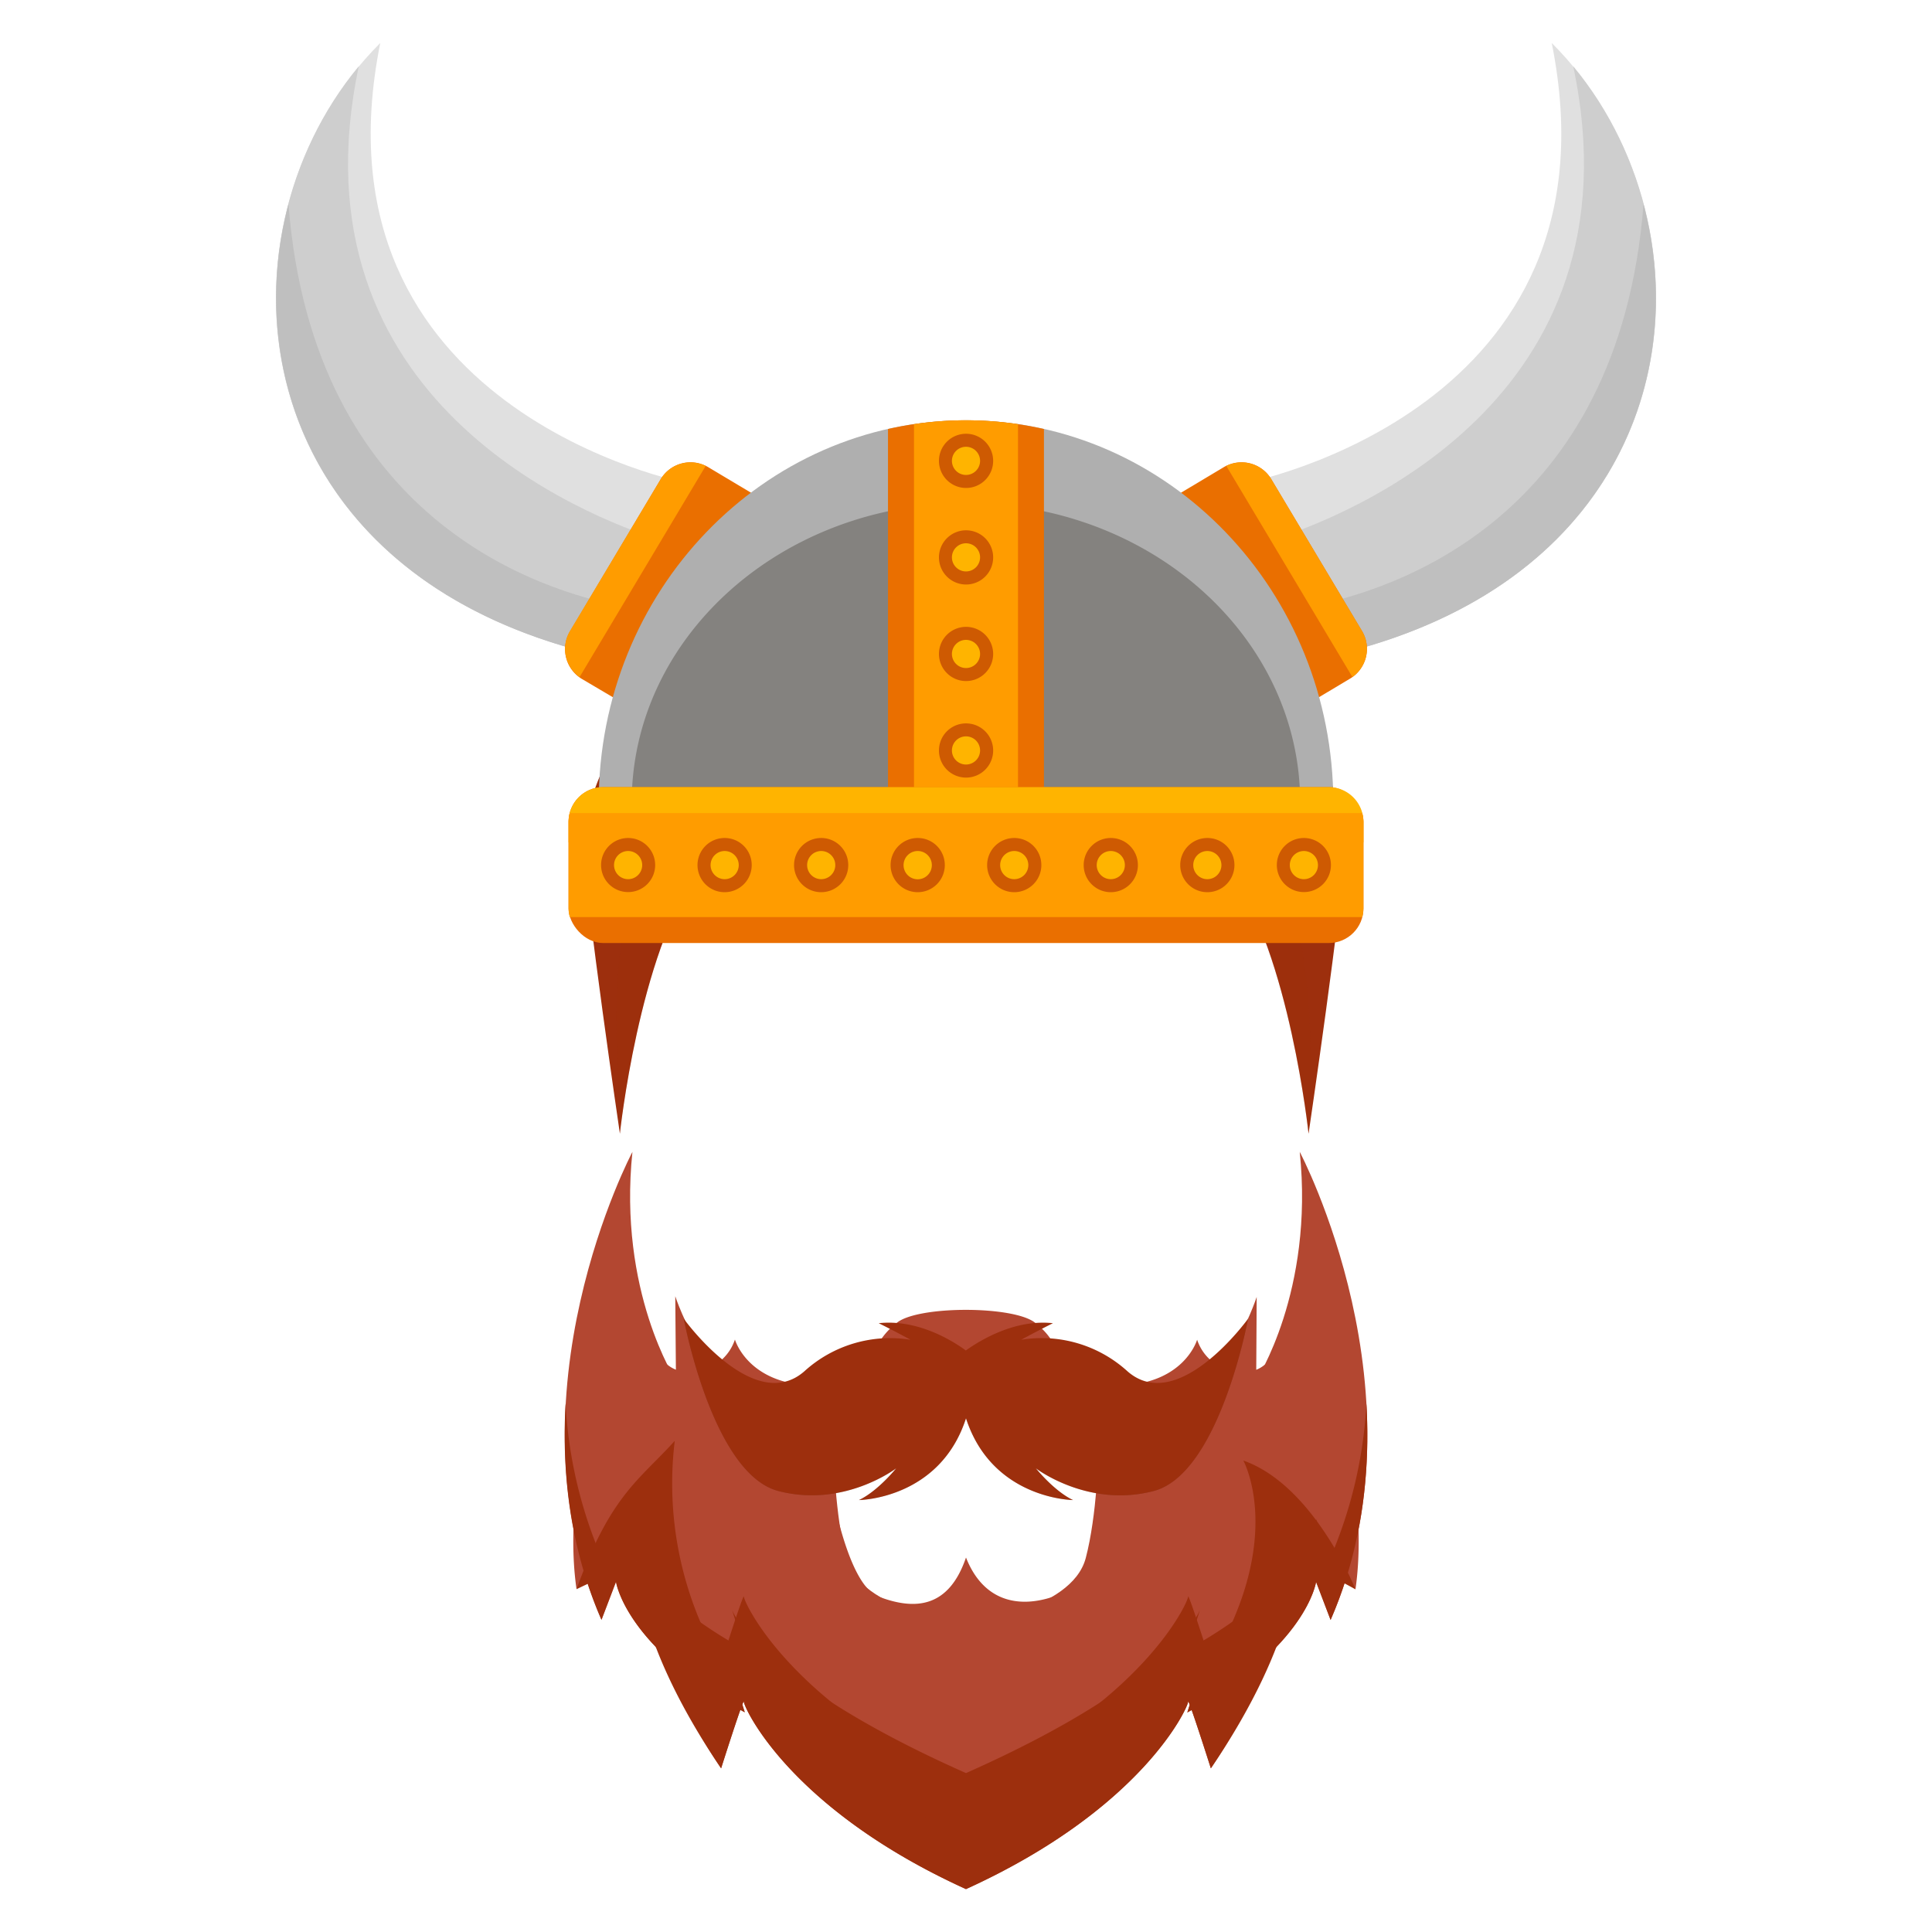 <svg xmlns="http://www.w3.org/2000/svg" viewBox="0 0 350 350"><defs><style>.cls-1{isolation:isolate;}.cls-2{fill:#b34731;}.cls-3{fill:#2e2b2c;}.cls-3,.cls-5{opacity:0.2;mix-blend-mode:multiply;}.cls-4,.cls-5{fill:#9d2f0d;}.cls-6{fill:#e0e0e0;}.cls-7{fill:#cecece;}.cls-8{fill:#bfbfbf;}.cls-9{fill:#ea6f00;}.cls-10{fill:#ff9c00;}.cls-11{fill:#afafaf;}.cls-12{fill:#84827f;}.cls-13{fill:#ffb400;}.cls-14{fill:#ce5a02;}</style></defs><g class="cls-1"><g id="DESIGNED_BY_FREEPIK" data-name="DESIGNED BY FREEPIK"><path class="cls-2" d="M117,278.62s-2.54,17.92,13.63,41.71c0,0,4.12-13,4.12-12.05s8.16,19.34,40.24,33.93c32.08-14.59,40.24-33,40.24-33.93s4.12,12.05,4.12,12.05C235.54,296.54,233,278.62,233,278.62c6.4,2.85,12.56,9.28,12.56,9.28,3.56-24.74-10.43-59.23-10.43-59.23s-.95,18.55-8.54,19.74a8.55,8.55,0,0,1-9.72-5.71S214.5,251,202.16,251s-7.58-5.95-14.7-11.42c-4-3.05-21-3.05-24.92,0-7.11,5.47-2.37,11.42-14.7,11.42s-14.7-8.33-14.7-8.33a8.56,8.56,0,0,1-9.73,5.71c-7.59-1.19-8.54-19.74-8.54-19.74s-14,34.49-10.43,59.23C104.44,287.9,110.6,281.47,117,278.62ZM175,246c17.52,0,7.9,15,25.57,16.84,0,0-.07,23.12-9.72,26.4-6.47,2.19-12.76.76-15.85-7.08-3.1,9.08-9.13,9.64-15.84,7.08s-9.73-26.4-9.73-26.4C167.2,261.26,157.48,246,175,246Z"/><path class="cls-2" d="M235.46,208.67c2.63,25.3-7.89,41.4-7.89,41.4l.09-15.12s-6.62,20.38-19.23,20.38c-17.2,0-33.75-6.33-33.75-6.33s-15.83,6.33-33,6.33c-12.61,0-19.35-20.5-19.35-20.5l.13,15.24s-10.52-16.1-7.89-41.4c0,0-23.33,44-5.59,84.77l2.63-6.9s1.65,11.83,23.33,23.66l-2.3-7.23s4.6,12.82,42.39,29.58C212.79,315.79,217.39,303,217.39,303l-2.3,7.23c21.68-11.83,23.33-23.66,23.33-23.66l2.63,6.9C258.79,252.7,235.46,208.67,235.46,208.67Zm-38.77,73.6C194.11,292,175,294.1,175,294.1s-19.11-2.08-21.69-11.83c-2.05-7.77-2.3-19.06-2.3-19.06l24-8.54,24,8.54S198.74,274.5,196.69,282.27Z"/><path class="cls-3" d="M209,262c-11.92,3.13-21.35-4.11-21.35-4.11s3.28,4.11,6.73,5.75c0,0-14.63-.13-19.39-14.81-4.75,14.68-19.39,14.81-19.39,14.81,3.45-1.64,6.74-5.75,6.74-5.75S152.91,265.11,141,262c-7.68-2-13.68-14.38-17-22.93a1.54,1.54,0,0,1-.12-.15S129.07,267,141,270.11,162.35,266,162.35,266s-3.29,4.11-6.74,5.75c0,0,14.64-.12,19.39-14.81,4.76,14.69,19.39,14.81,19.39,14.81-3.45-1.64-6.73-5.75-6.73-5.75s9.43,7.24,21.35,4.11S226.1,238.9,226.1,238.9C222.79,247.45,216.74,260,209,262Z"/><path class="cls-4" d="M174.68,107.79c-60.32,0-69.28,36.47-68.93,46s6.55,51.59,6.55,51.59,3.44-32.53,14.13-47.32,28.26-4.6,36.87.66,11.38,3.94,11.38,3.94,2.75,1.32,11.37-3.94,26.19-15.45,36.88-.66,14.13,47.32,14.13,47.32,6.2-42.06,6.55-51.59S235,107.79,174.68,107.79Z"/><path class="cls-5" d="M228.87,150.85c-10.36-14.33-26.48-7.77-36.92-1.91-16.21,9.29-29.52-1.56-38.23-8.46s-20.7-4.11-20.7-4.11c8.22,1.32,15.35,8.22,15.35,8.22h0c-9.5-3.67-20.51-4.66-27.91,6.25-12.24,18.05-8.18,37.28-8.18,54.53,0,0,3.44-32.53,14.13-47.32s28.26-4.6,36.87.66,11.38,3.94,11.38,3.94,2.75,1.32,11.37-3.94,26.19-15.45,36.88-.66,14.13,47.32,14.13,47.32C238.83,179.75,234.82,159.08,228.87,150.85Z"/><path class="cls-4" d="M204.25,248.42A23.09,23.09,0,0,0,185,242.71c2.62-1.44,5.75-3,5.75-3-6.85-.74-13.05,3-15.78,4.94-2.73-2-8.93-5.68-15.78-4.94,0,0,3.13,1.55,5.75,3a23.09,23.09,0,0,0-19.22,5.71c-9.2,8.06-21.85-9.52-21.85-9.52S129.07,267,141,270.11,162.35,266,162.35,266s-3.29,4.11-6.74,5.75c0,0,14.64-.12,19.39-14.81,4.76,14.69,19.39,14.81,19.39,14.81-3.45-1.64-6.73-5.75-6.73-5.75s9.43,7.24,21.35,4.11S226.1,238.9,226.1,238.9,213.45,256.48,204.25,248.42Z"/><path class="cls-4" d="M225.24,264.59s7.76,14-5.88,36.71c0,0-4.12-13-4.12-12.05S207.08,308.6,175,323.18c-32.08-14.58-40.24-33-40.24-33.93s-4.12,12.05-4.12,12.05a64.15,64.15,0,0,1-8.4-40.28c-6.43,7.13-11.59,9.73-17.8,26.88h0s4.47-2.17,10.87-5c0,0-.84,13.67,15.33,37.46,0,0,4.12-13,4.12-12.05s8.16,19.34,40.24,33.93c32.08-14.59,40.24-33,40.24-33.93s4.12,12.05,4.12,12.05c16.18-23.79,15.53-37.74,15.53-37.74,6.4,2.86,10.67,5.31,10.67,5.31h0S238.08,269.1,225.24,264.59Z"/><path class="cls-4" d="M241.05,282.11l-2.63-6.9s-1.65,11.82-23.33,23.65l2.3-7.22s-4.6,12.81-42.39,29.57c-37.79-16.76-42.39-29.57-42.39-29.57l2.3,7.22c-21.68-11.83-23.33-23.65-23.33-23.65l-2.63,6.9a81.5,81.5,0,0,1-6.49-27.85c-.7,12.32.72,25.93,6.49,39.18l2.63-6.9s1.65,11.83,23.33,23.66l-2.3-7.23s4.6,12.82,42.39,29.58C212.79,315.79,217.39,303,217.39,303l-2.3,7.23c21.68-11.83,23.33-23.66,23.33-23.66l2.63,6.9c5.77-13.25,7.19-26.86,6.49-39.18A81.5,81.5,0,0,1,241.05,282.11Z"/><path class="cls-6" d="M225.64,87.5s68.89-13.13,55.47-79.71c30.56,30.43,28,93.64-37.14,110.32C239,119.39,225.64,87.5,225.64,87.5Z"/><path class="cls-7" d="M285,12c12.85,60.72-41.53,81.71-54.68,85.85,4.34,9.18,10.6,21,13.69,20.25C306.21,102.17,311.31,43.73,285,12Z"/><path class="cls-8" d="M297.74,37c-4.47,57.17-45.47,70.11-61.2,73,2.88,4.93,5.67,8.59,7.43,8.14C292.05,105.79,306,68.13,297.74,37Z"/><path class="cls-6" d="M124.36,87.5S55.47,74.37,68.89,7.79c-30.56,30.43-28,93.64,37.14,110.32C111,119.39,124.36,87.5,124.36,87.5Z"/><path class="cls-7" d="M65,12c-12.85,60.72,41.53,81.71,54.68,85.85-4.33,9.18-10.6,21-13.69,20.25C43.79,102.17,38.69,43.73,65,12Z"/><path class="cls-8" d="M52.26,37c4.47,57.17,45.47,70.11,61.2,73-2.88,4.93-5.67,8.59-7.43,8.14C58,105.79,44,68.13,52.26,37Z"/><path class="cls-9" d="M236.11,128l8.47-5.06a6.29,6.29,0,0,0,2.17-8.61L230.3,86.8a6.29,6.29,0,0,0-8.6-2.17l-8.47,5.06Z"/><path class="cls-10" d="M222.16,84.41,245,122.65a6.29,6.29,0,0,0,1.76-8.31L230.3,86.8A6.27,6.27,0,0,0,222.16,84.41Z"/><path class="cls-9" d="M113.89,128,105.42,123a6.29,6.29,0,0,1-2.17-8.61L119.7,86.8a6.29,6.29,0,0,1,8.6-2.17l8.47,5.06Z"/><path class="cls-10" d="M127.84,84.41,105,122.65a6.28,6.28,0,0,1-1.76-8.31L119.7,86.8A6.27,6.27,0,0,1,127.84,84.41Z"/><path class="cls-11" d="M175,76.14c-36.75,0-66.54,31-66.54,69.26H241.54C241.54,107.15,211.75,76.14,175,76.14Z"/><path class="cls-12" d="M235,152.6a50.43,50.43,0,0,0,.54-7.2c0-30-27.11-54.26-60.55-54.26s-60.55,24.29-60.55,54.26a49,49,0,0,0,.55,7.2Z"/><path class="cls-9" d="M160.87,77.72V145.4h28.25V77.72a63.93,63.93,0,0,0-28.25,0Z"/><path class="cls-10" d="M165.58,76.85V145.4h18.84V76.85a62.85,62.85,0,0,0-18.84,0Z"/><rect class="cls-9" x="103" y="142.59" width="144" height="28.25" rx="6.28"/><path class="cls-13" d="M240.72,142.59H109.28a6.3,6.3,0,0,0-6.28,6.28v3.73H247v-3.73A6.3,6.3,0,0,0,240.72,142.59Z"/><path class="cls-10" d="M103,148.87v15.7a6.33,6.33,0,0,0,.22,1.57H246.78a6.33,6.33,0,0,0,.22-1.57v-15.7a6.33,6.33,0,0,0-.22-1.57H103.22A6.33,6.33,0,0,0,103,148.87Z"/><path class="cls-14" d="M118.69,156.72a4.9,4.9,0,1,1-4.9-4.91A4.9,4.9,0,0,1,118.69,156.72Z"/><path class="cls-13" d="M116.34,156.72a2.55,2.55,0,1,1-2.55-2.55A2.55,2.55,0,0,1,116.34,156.72Z"/><path class="cls-14" d="M241.11,156.72a4.9,4.9,0,1,1-4.9-4.91A4.9,4.9,0,0,1,241.11,156.72Z"/><path class="cls-13" d="M238.76,156.72a2.55,2.55,0,1,1-2.55-2.55A2.55,2.55,0,0,1,238.76,156.72Z"/><path class="cls-14" d="M223.63,156.72a4.91,4.91,0,1,1-4.91-4.91A4.9,4.9,0,0,1,223.63,156.72Z"/><path class="cls-13" d="M221.27,156.72a2.55,2.55,0,1,1-2.55-2.55A2.55,2.55,0,0,1,221.27,156.72Z"/><path class="cls-14" d="M206.14,156.72a4.91,4.91,0,1,1-4.91-4.91A4.9,4.9,0,0,1,206.14,156.72Z"/><path class="cls-13" d="M203.78,156.72a2.55,2.55,0,1,1-2.55-2.55A2.55,2.55,0,0,1,203.78,156.72Z"/><path class="cls-14" d="M188.65,156.72a4.91,4.91,0,1,1-4.91-4.91A4.9,4.9,0,0,1,188.65,156.72Z"/><path class="cls-13" d="M186.29,156.72a2.55,2.55,0,1,1-2.55-2.55A2.55,2.55,0,0,1,186.29,156.72Z"/><path class="cls-14" d="M171.16,156.72a4.91,4.91,0,1,1-4.9-4.91A4.9,4.9,0,0,1,171.16,156.72Z"/><path class="cls-13" d="M168.81,156.72a2.56,2.56,0,1,1-2.55-2.55A2.55,2.55,0,0,1,168.81,156.72Z"/><path class="cls-14" d="M153.67,156.72a4.91,4.91,0,1,1-4.9-4.91A4.9,4.9,0,0,1,153.67,156.72Z"/><path class="cls-13" d="M151.32,156.72a2.55,2.55,0,1,1-2.55-2.55A2.55,2.55,0,0,1,151.32,156.72Z"/><path class="cls-14" d="M136.18,156.72a4.91,4.91,0,1,1-4.9-4.91A4.9,4.9,0,0,1,136.18,156.72Z"/><path class="cls-13" d="M133.83,156.72a2.55,2.55,0,1,1-2.55-2.55A2.55,2.55,0,0,1,133.83,156.72Z"/><path class="cls-14" d="M175,78.58a4.91,4.91,0,1,1-4.9,4.91A4.91,4.91,0,0,1,175,78.58Z"/><path class="cls-13" d="M175,80.94a2.55,2.55,0,1,1-2.55,2.55A2.55,2.55,0,0,1,175,80.94Z"/><path class="cls-14" d="M175,96.07a4.91,4.91,0,1,1-4.9,4.9A4.91,4.91,0,0,1,175,96.07Z"/><path class="cls-13" d="M175,98.42a2.55,2.55,0,1,1-2.55,2.55A2.55,2.55,0,0,1,175,98.42Z"/><path class="cls-14" d="M175,113.56a4.91,4.91,0,1,1-4.9,4.91A4.91,4.91,0,0,1,175,113.56Z"/><path class="cls-13" d="M175,115.92a2.55,2.55,0,1,1-2.55,2.55A2.55,2.55,0,0,1,175,115.92Z"/><path class="cls-14" d="M175,131.05a4.91,4.91,0,1,1-4.9,4.9A4.9,4.9,0,0,1,175,131.05Z"/><path class="cls-13" d="M175,133.4a2.55,2.55,0,1,1-2.55,2.55A2.55,2.55,0,0,1,175,133.4Z"/></g></g></svg>
